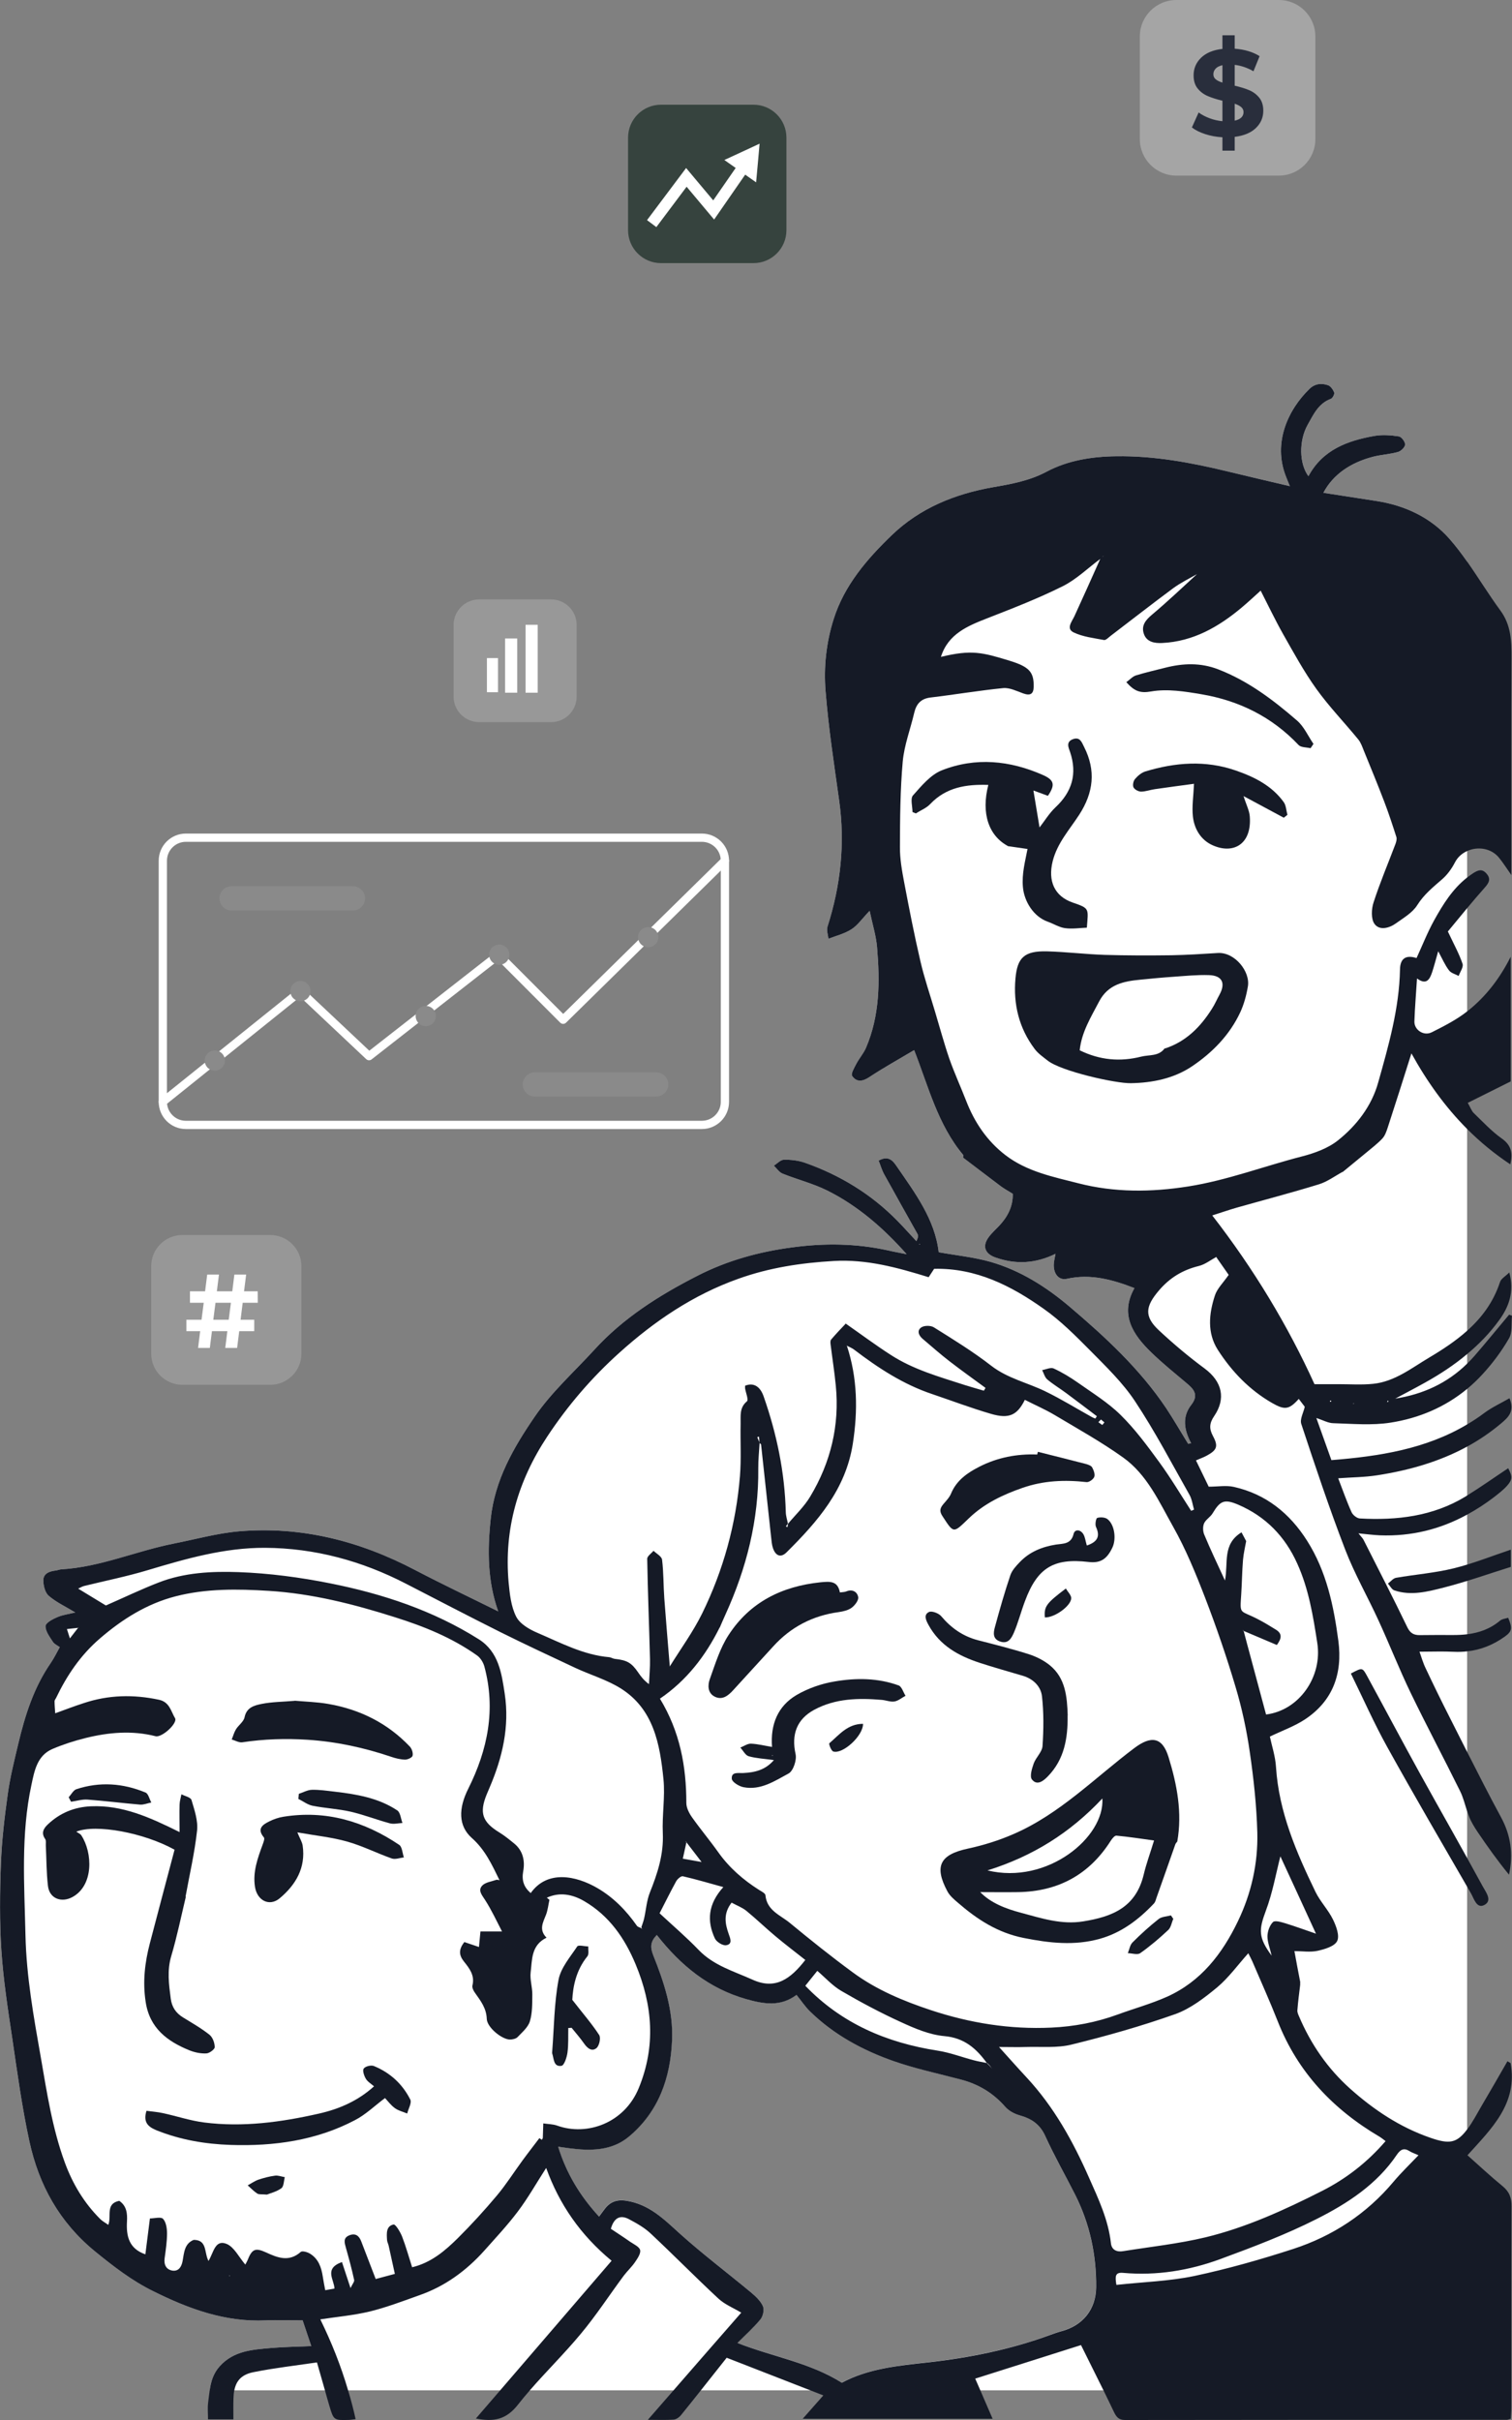 <svg width="130" height="208" viewBox="0 0 130 208" fill="none" xmlns="http://www.w3.org/2000/svg">
<rect x="0" y="0" width="130" height="208" fill="#808080" stroke="none"/>
<g clip-path="url(#clip0_6950_17333)">
<path d="M71.228 80.711V80.686C71.228 80.686 71.228 80.695 71.212 80.695L71.228 80.711Z" fill="white"/>
<path d="M0.08 160.194C0.152 158.183 0.392 156.173 0.672 154.179C0.872 152.753 1.223 151.344 1.559 149.934C2.142 147.467 2.894 145.072 4.348 142.958C4.652 142.517 4.883 142.037 5.139 141.572C4.931 141.428 4.668 141.308 4.548 141.116C4.276 140.691 3.901 140.211 3.916 139.762C3.916 139.49 4.532 139.162 4.931 138.993C5.395 138.793 5.914 138.729 6.474 138.593C5.627 138.08 4.828 137.712 4.188 137.159C3.877 136.895 3.733 136.294 3.725 135.846C3.725 135.245 4.236 135.053 4.78 134.989C4.947 134.973 5.107 134.893 5.275 134.885C8.616 134.693 11.692 133.315 14.929 132.674C16.807 132.306 18.677 131.777 20.571 131.617C25.925 131.168 30.936 132.45 35.683 134.941C38.041 136.174 40.446 137.312 42.836 138.497C41.917 135.902 41.901 133.275 42.188 130.56C42.54 127.204 44.162 124.409 45.968 121.774C47.407 119.667 49.357 117.921 51.091 116.023C53.593 113.276 56.685 111.33 59.946 109.664C62.503 108.35 65.244 107.59 68.105 107.213C70.878 106.837 73.612 106.869 76.337 107.469C76.872 107.598 77.416 107.686 77.951 107.798C75.985 105.587 73.779 103.649 71.126 102.328C69.903 101.719 68.545 101.382 67.274 100.87C66.987 100.75 66.779 100.421 66.539 100.189C66.827 100.005 67.114 99.684 67.402 99.677C68.001 99.668 68.633 99.741 69.192 99.933C72.221 100.998 74.906 102.632 77.16 104.931C77.719 105.499 78.247 106.1 78.79 106.676C78.942 106.388 78.958 106.196 78.886 106.06C77.935 104.354 76.968 102.656 76.025 100.942C75.817 100.566 75.697 100.133 75.546 99.757C76.401 99.268 76.792 99.805 77.072 100.205C78.67 102.528 80.388 104.81 80.708 107.63C82.227 107.902 83.745 108.054 85.183 108.463C87.733 109.199 89.947 110.601 91.96 112.307C95.037 114.918 97.994 117.649 100.264 121.029C100.927 122.03 101.526 123.079 102.158 124.096C102.246 124.08 102.326 124.064 102.413 124.048C101.806 122.911 101.614 121.774 102.429 120.741C103.109 119.868 102.613 119.371 101.974 118.842C100.975 118.001 99.952 117.176 99.017 116.271C97.403 114.718 96.26 112.988 97.538 110.713C95.653 109.984 93.775 109.464 91.745 109.912C91.049 110.072 90.594 109.512 90.602 108.727C90.602 108.439 90.69 108.142 90.754 107.766C89.019 108.615 87.333 108.695 85.599 108.086C84.68 107.766 84.432 107.109 85.008 106.332C85.263 105.98 85.599 105.683 85.903 105.363C86.646 104.578 87.102 103.681 87.078 102.608C86.694 102.368 86.366 102.191 86.07 101.975C84.984 101.158 83.905 100.333 82.818 99.508L82.794 99.492C82.802 99.42 82.81 99.356 82.818 99.284C80.628 96.665 79.829 93.397 78.598 90.258C77.296 91.035 75.977 91.763 74.73 92.588C74.139 92.981 73.628 93.013 73.268 92.476C73.14 92.292 73.46 91.763 73.636 91.419C73.883 90.954 74.251 90.538 74.459 90.058C75.649 87.278 75.657 84.355 75.41 81.416C75.33 80.447 75.026 79.493 74.77 78.284C74.107 78.981 73.731 79.541 73.212 79.87C72.621 80.254 71.893 80.43 71.23 80.687C71.19 80.334 71.046 79.95 71.15 79.638C72.277 76.114 72.669 72.525 72.157 68.841C71.718 65.694 71.23 62.554 70.982 59.398C70.814 57.332 71.038 55.226 71.678 53.215C72.597 50.3 74.547 48.05 76.672 45.999C79.086 43.676 82.099 42.451 85.391 41.874C86.966 41.602 88.524 41.322 89.994 40.537C91.832 39.56 93.91 39.239 95.972 39.215C99.209 39.167 102.381 39.752 105.522 40.513C107.288 40.945 109.07 41.354 110.901 41.786C110.765 41.458 110.661 41.21 110.565 40.953C109.414 38.038 110.765 35.195 112.587 33.425C113.058 32.968 113.61 32.92 114.169 33.104C114.401 33.176 114.617 33.489 114.713 33.737C114.761 33.873 114.577 34.226 114.425 34.282C113.354 34.674 112.93 35.635 112.435 36.508C111.66 37.886 111.708 39.872 112.499 40.929C113.722 38.655 115.855 37.878 118.165 37.469C118.852 37.349 119.587 37.405 120.275 37.509C120.499 37.541 120.818 37.974 120.81 38.206C120.802 38.438 120.459 38.775 120.203 38.847C119.492 39.047 118.74 39.079 118.029 39.264C116.143 39.76 114.625 40.761 113.786 42.355C115.312 42.595 116.846 42.828 118.389 43.068C120.826 43.452 123.024 44.493 124.622 46.312C125.166 46.928 125.661 47.585 126.141 48.266V205.453H18.03C18.134 204.709 18.333 203.996 18.901 203.371C20.116 202.033 21.73 201.953 23.328 201.809C24.423 201.713 25.534 201.705 26.765 201.649C26.493 200.848 26.253 200.135 26.021 199.439C24.919 199.439 23.896 199.39 22.865 199.439C19.364 199.607 16.216 198.445 13.163 196.924C11.325 196.019 9.734 194.785 8.144 193.488C5.107 190.997 3.349 187.809 2.534 184.077C1.895 181.13 1.487 178.134 1.047 175.147C0.672 172.656 0.288 170.165 0.12 167.666C-0.039 165.183 -0.015 162.676 0.08 160.194ZM72.373 204.789C74.642 203.563 77.224 203.323 79.781 203.043C83.369 202.642 86.878 201.929 90.266 200.688C90.586 200.576 90.906 200.456 91.233 200.368C93.087 199.887 94.222 198.493 94.238 196.571C94.262 193.784 93.687 191.109 92.424 188.61C91.569 186.928 90.634 185.278 89.851 183.564C89.387 182.547 88.652 182.083 87.653 181.802C87.197 181.674 86.71 181.41 86.406 181.058C85.367 179.872 84.105 179.119 82.594 178.727C80.652 178.214 78.678 177.798 76.784 177.133C74.147 176.204 71.686 174.874 69.648 172.888C69.224 172.48 68.888 171.967 68.473 171.455C67.09 172.488 65.676 172.247 64.141 171.815C60.921 170.894 58.515 168.924 56.462 166.305C55.934 166.841 55.87 167.314 56.15 168.027C57.093 170.381 57.892 172.792 57.772 175.379C57.636 178.599 56.621 181.482 54.096 183.612C52.602 184.878 50.748 184.878 48.893 184.63C48.606 184.59 48.326 184.55 47.982 184.501C48.694 186.808 49.868 188.738 51.499 190.508C51.658 190.292 51.77 190.14 51.882 189.988C52.362 189.307 52.913 189.003 53.848 189.147C55.79 189.451 57.045 190.701 58.411 191.942C60.385 193.72 62.511 195.322 64.557 197.02C64.957 197.356 65.38 197.749 65.588 198.213C65.716 198.509 65.596 199.07 65.372 199.342C64.773 200.071 64.062 200.704 63.398 201.369C66.451 202.57 69.624 203.051 72.373 204.789Z" fill="white"/>
<path d="M71.23 80.687V80.711L71.213 80.695C71.213 80.695 71.222 80.687 71.23 80.687ZM0.08 160.194C0.152 158.183 0.392 156.173 0.671 154.179C0.871 152.753 1.223 151.344 1.558 149.934C2.142 147.467 2.893 145.072 4.347 142.958C4.651 142.517 4.883 142.037 5.139 141.572C4.931 141.428 4.667 141.308 4.547 141.116C4.276 140.691 3.9 140.211 3.916 139.762C3.916 139.49 4.531 139.162 4.931 138.993C5.394 138.793 5.914 138.729 6.473 138.593C5.626 138.08 4.827 137.712 4.188 137.159C3.876 136.895 3.732 136.294 3.724 135.846C3.724 135.245 4.236 135.053 4.779 134.989C4.947 134.973 5.107 134.893 5.274 134.885C8.615 134.693 11.692 133.315 14.928 132.674C16.806 132.306 18.677 131.777 20.57 131.617C25.925 131.168 30.936 132.45 35.683 134.941C38.04 136.174 40.446 137.312 42.835 138.497C41.916 135.902 41.9 133.275 42.188 130.56C42.539 127.204 44.162 124.409 45.968 121.774C47.406 119.667 49.356 117.921 51.091 116.023C53.592 113.276 56.685 111.33 59.945 109.664C62.503 108.35 65.244 107.59 68.105 107.213C70.878 106.837 73.611 106.869 76.336 107.469C76.872 107.598 77.415 107.686 77.951 107.798C75.984 105.587 73.779 103.649 71.126 102.328C69.903 101.719 68.544 101.382 67.274 100.87C66.986 100.75 66.778 100.421 66.538 100.189C66.826 100.005 67.114 99.684 67.401 99.677C68.001 99.668 68.632 99.741 69.192 99.933C72.221 100.998 74.906 102.632 77.159 104.931C77.719 105.499 78.246 106.1 78.79 106.676C78.941 106.388 78.957 106.196 78.885 106.06C77.934 104.354 76.968 102.656 76.025 100.942C75.817 100.566 75.697 100.133 75.545 99.757C76.4 99.268 76.792 99.805 77.071 100.205C78.67 102.528 80.388 104.81 80.708 107.63C82.226 107.902 83.744 108.054 85.183 108.463C87.732 109.199 89.946 110.601 91.96 112.307C95.037 114.918 97.993 117.649 100.263 121.029C100.926 122.03 101.526 123.079 102.157 124.096C102.245 124.08 102.325 124.064 102.413 124.048C101.805 122.911 101.614 121.774 102.429 120.741C103.108 119.868 102.613 119.371 101.973 118.842C100.974 118.001 99.951 117.176 99.016 116.271C97.402 114.718 96.259 112.988 97.538 110.713C95.652 109.984 93.774 109.464 91.744 109.912C91.049 110.072 90.593 109.512 90.601 108.727C90.601 108.439 90.689 108.142 90.753 107.766C89.019 108.615 87.333 108.695 85.598 108.086C84.679 107.766 84.432 107.109 85.007 106.332C85.263 105.98 85.598 105.683 85.902 105.363C86.645 104.578 87.101 103.681 87.077 102.608C86.693 102.368 86.366 102.191 86.07 101.975C84.983 101.158 83.904 100.333 82.817 99.508C82.817 99.428 82.817 99.356 82.825 99.276H82.817C80.628 96.665 79.829 93.397 78.598 90.258C77.295 91.035 75.977 91.763 74.73 92.588C74.138 92.981 73.627 93.013 73.267 92.476C73.139 92.292 73.459 91.763 73.635 91.419C73.883 90.954 74.25 90.538 74.458 90.058C75.649 87.278 75.657 84.355 75.409 81.416C75.329 80.447 75.025 79.493 74.77 78.284C74.106 78.981 73.731 79.541 73.211 79.87C72.62 80.254 71.893 80.43 71.23 80.687C71.189 80.334 71.046 79.95 71.15 79.638C72.276 76.114 72.668 72.525 72.156 68.841C71.717 65.694 71.23 62.554 70.982 59.398C70.814 57.332 71.038 55.226 71.677 53.215C72.596 50.3 74.546 48.05 76.672 45.999C79.085 43.676 82.098 42.451 85.391 41.874C86.965 41.602 88.523 41.322 89.994 40.537C91.832 39.56 93.91 39.239 95.972 39.215C99.208 39.167 102.381 39.752 105.522 40.513C107.288 40.945 109.07 41.354 110.9 41.786C110.764 41.458 110.66 41.21 110.564 40.953C109.414 38.038 110.764 35.195 112.586 33.425C113.058 32.968 113.609 32.92 114.169 33.104C114.4 33.176 114.616 33.489 114.712 33.737C114.76 33.873 114.576 34.226 114.424 34.282C113.353 34.674 112.93 35.635 112.434 36.508C111.659 37.886 111.707 39.872 112.498 40.929C113.721 38.655 115.855 37.878 118.164 37.469C118.852 37.349 119.587 37.405 120.274 37.509C120.498 37.541 120.818 37.974 120.81 38.206C120.802 38.438 120.458 38.775 120.202 38.847C119.491 39.047 118.74 39.079 118.029 39.264C116.142 39.76 114.624 40.761 113.785 42.355C115.311 42.595 116.846 42.828 118.388 43.068C120.826 43.452 123.023 44.493 124.622 46.312C125.165 46.928 125.661 47.585 126.14 48.266C127.107 49.643 127.994 51.101 128.993 52.462C129.928 53.728 129.968 55.122 129.96 56.587C129.928 62.378 129.952 68.16 129.944 73.951V75.209C129.497 74.568 129.209 74.119 128.881 73.719C128.202 72.886 127.035 72.734 126.14 73.15C125.7 73.342 125.325 73.679 125.093 74.127C124.821 74.656 124.446 75.177 124.006 75.561C123.215 76.25 122.432 76.874 121.849 77.803C121.441 78.452 120.674 78.893 120.018 79.365C119.435 79.782 118.604 79.998 118.18 79.413C117.869 78.989 117.909 78.124 118.1 77.555C118.652 75.849 119.355 74.199 119.986 72.525C120.05 72.341 120.114 72.109 120.058 71.941C119.731 70.916 119.395 69.891 119.011 68.889C118.452 67.424 117.853 65.974 117.261 64.524C117.125 64.188 117.006 63.828 116.782 63.555C115.591 62.098 114.28 60.744 113.186 59.222C112.115 57.733 111.228 56.099 110.317 54.497C109.605 53.231 108.982 51.918 108.391 50.765C107.895 51.213 107.352 51.718 106.784 52.198C104.794 53.872 102.597 55.138 99.919 55.266C99.272 55.298 98.569 55.186 98.337 54.449C98.121 53.76 98.497 53.295 99.04 52.839C100.375 51.718 101.638 50.516 102.916 49.347C102.229 49.731 101.51 50.092 100.87 50.556C99.064 51.894 97.298 53.279 95.516 54.633C95.324 54.777 95.093 55.033 94.925 55.01C94.038 54.841 93.103 54.737 92.303 54.353C91.64 54.024 92.16 53.432 92.383 52.951C93.135 51.317 93.862 49.683 94.597 48.041C93.526 48.834 92.543 49.803 91.368 50.388C89.283 51.429 87.093 52.278 84.919 53.127C83.193 53.8 81.523 54.481 80.899 56.459C83.529 55.826 84.44 56.067 86.797 56.788C88.515 57.316 88.899 57.773 88.875 59.038C88.859 59.663 88.571 59.815 87.972 59.599C87.413 59.398 86.813 59.094 86.262 59.142C84.168 59.35 82.098 59.703 80.012 59.951C79.189 60.047 78.79 60.488 78.606 61.257C78.278 62.666 77.743 64.044 77.615 65.469C77.399 67.896 77.383 70.355 77.375 72.798C77.367 73.815 77.551 74.848 77.743 75.857C78.174 78.124 78.614 80.391 79.141 82.641C79.477 84.091 79.964 85.5 80.388 86.934C80.796 88.287 81.163 89.657 81.619 90.987C82.05 92.212 82.594 93.397 83.065 94.607C83.784 96.465 84.863 98.067 86.446 99.284C88.292 100.702 90.545 101.15 92.711 101.703C95.82 102.504 98.977 102.48 102.165 101.975C105.514 101.447 108.67 100.237 111.939 99.396C113.026 99.116 114.177 98.699 115.032 98.019C116.646 96.737 117.933 95.055 118.492 93.053C119.387 89.873 120.306 86.678 120.37 83.322C120.386 82.369 120.882 82.056 121.793 82.345C122.296 81.255 122.736 80.126 123.319 79.077C124.078 77.715 124.893 76.402 126.14 75.425C126.308 75.297 126.484 75.168 126.667 75.048C127.115 74.76 127.443 74.672 127.802 75.08C128.202 75.529 128.034 75.873 127.65 76.298C127.131 76.882 126.628 77.475 126.14 78.06C125.557 78.765 125.005 79.437 124.486 80.062C125.013 81.183 125.461 81.984 125.748 82.841C125.844 83.114 125.541 83.53 125.413 83.882C125.133 83.73 124.757 83.642 124.582 83.402C124.238 82.953 124.014 82.417 123.655 81.76C123.455 82.449 123.319 82.993 123.143 83.53C122.935 84.163 122.656 84.707 121.833 84.099C121.753 85.38 121.649 86.582 121.609 87.791C121.585 88.52 122.408 89.072 123.095 88.728C124.15 88.199 125.221 87.655 126.14 86.934C126.172 86.91 126.212 86.878 126.244 86.854C127.738 85.653 128.929 84.139 129.888 82.233V92.949C128.633 93.573 127.451 94.166 126.196 94.791C126.444 95.215 126.524 95.488 126.707 95.664C127.491 96.417 128.234 97.226 129.113 97.85C129.944 98.435 130.08 99.1 129.856 100.077C128.482 99.164 127.251 98.147 126.14 97.034C124.238 95.127 122.68 92.941 121.353 90.538C120.658 92.733 120.002 94.815 119.323 96.889C119.211 97.234 119.083 97.61 118.852 97.858C118.428 98.307 117.933 98.683 117.461 99.076C116.798 99.628 116.127 100.165 115.463 100.718C115.455 100.718 115.447 100.726 115.439 100.734L115.455 100.71C114.776 101.078 114.129 101.567 113.401 101.791C111.06 102.512 108.678 103.136 106.321 103.801C105.625 104.001 104.946 104.242 104.227 104.466C107.815 109.087 110.748 113.973 113.018 118.971H115.072C116.071 118.971 117.086 119.043 118.076 118.939C119.923 118.746 121.361 117.585 122.887 116.68C124.046 115.991 125.165 115.254 126.14 114.381C127.387 113.268 128.394 111.939 128.969 110.193C129.057 109.904 129.425 109.712 129.768 109.368C130.224 111.049 129.712 112.355 128.897 113.468C128.098 114.574 127.163 115.535 126.14 116.384C125.029 117.321 123.806 118.122 122.512 118.842C121.665 119.315 120.81 119.755 119.963 120.212C122.368 119.836 124.446 118.874 126.14 117.209C126.364 116.992 126.58 116.768 126.787 116.528C127.794 115.366 128.761 114.173 129.752 112.996C129.832 113.028 129.912 113.06 130 113.092C129.928 113.741 130.048 114.509 129.744 115.03C129.113 116.127 128.338 117.168 127.475 118.106C127.051 118.57 126.604 118.995 126.14 119.379C124.246 120.941 122.016 121.894 119.547 122.278C117.957 122.527 116.286 122.374 114.656 122.326C114.209 122.326 113.753 122.062 113.178 121.878C113.641 123.159 114.041 124.289 114.472 125.498C118.596 125.17 122.592 124.545 126.14 122.431C126.644 122.134 127.131 121.814 127.61 121.453C128.274 120.957 129.049 120.604 129.784 120.18C130.256 121.301 129.68 121.822 129.065 122.342C128.138 123.119 127.163 123.784 126.14 124.337C123.759 125.634 121.145 126.379 118.396 126.804C117.317 126.972 116.214 126.972 115.056 127.06C115.463 128.109 115.791 129.062 116.206 129.975C116.318 130.223 116.67 130.504 116.926 130.512C120.106 130.688 123.199 130.328 125.988 128.638C126.036 128.606 126.092 128.574 126.14 128.541C127.339 127.797 128.49 126.98 129.672 126.195C130.04 126.9 130.056 127.156 129.576 127.701C129.241 128.077 128.825 128.389 128.426 128.702C127.69 129.262 126.923 129.759 126.14 130.183C123.854 131.433 121.369 132.066 118.636 131.961C118.084 131.937 117.541 131.865 116.798 131.793C117.038 132.09 117.157 132.202 117.229 132.338C118.492 134.837 119.779 137.328 120.993 139.85C121.249 140.387 121.569 140.547 122.088 140.539C123.039 140.531 123.982 140.523 124.933 140.531C125.341 140.531 125.748 140.515 126.14 140.467C127.163 140.339 128.122 140.011 128.969 139.298C129.145 139.146 129.441 139.122 129.672 139.05C130.048 139.955 130.008 140.219 129.369 140.675C128.378 141.38 127.307 141.813 126.14 141.933C125.78 141.981 125.405 141.989 125.021 141.973C124.062 141.925 123.103 141.965 122.048 141.965C122.208 142.421 122.352 142.934 122.584 143.406C123.255 144.832 123.95 146.25 124.662 147.651C125.157 148.628 125.645 149.598 126.14 150.575C127.091 152.449 128.042 154.323 129.041 156.165C129.904 157.743 130.12 159.353 129.744 161.131C128.769 159.945 127.898 158.72 127.051 157.471C126.771 157.054 126.5 156.614 126.316 156.149C126.252 155.989 126.196 155.829 126.14 155.669C125.948 155.084 125.804 154.483 125.533 153.939C124.142 151.119 122.664 148.348 121.297 145.521C120.306 143.471 119.475 141.348 118.524 139.282C117.589 137.239 116.462 135.277 115.655 133.179C114.288 129.631 113.082 126.011 111.883 122.39C111.747 121.982 112.067 121.421 112.179 120.925C112.179 120.925 112.179 120.925 112.179 120.909C112.011 120.693 111.843 120.468 111.667 120.236C110.828 121.173 110.452 121.205 109.374 120.588C107.424 119.467 105.913 117.889 104.714 116.031C103.771 114.566 103.939 112.916 104.459 111.338C104.651 110.753 105.162 110.265 105.641 109.576C105.378 109.199 104.97 108.623 104.571 108.046L104.635 108.03H104.587C104.083 108.302 103.604 108.687 103.06 108.815C101.678 109.159 100.583 109.816 99.64 110.921C98.489 112.275 98.345 113.132 99.64 114.341C100.886 115.503 102.197 116.608 103.564 117.617C105.098 118.754 105.41 120.22 104.395 121.71C103.979 122.318 103.947 122.791 104.291 123.432C104.77 124.321 104.627 124.641 103.739 125.122C103.476 125.266 103.188 125.362 102.828 125.522C103.236 126.355 103.628 127.164 103.923 127.781C104.714 127.781 105.426 127.652 106.073 127.797C108.838 128.413 110.892 130.071 112.386 132.434C114.049 135.053 114.672 138.024 115.072 141.044C115.439 143.855 114.6 146.202 112.179 147.796C111.284 148.38 110.245 148.749 109.182 149.261C109.35 150.054 109.653 150.959 109.709 151.88C109.957 155.749 111.459 159.209 113.106 162.612C113.513 163.445 114.201 164.15 114.608 164.983C114.888 165.552 115.191 166.377 114.968 166.833C114.744 167.29 113.897 167.538 113.281 167.674C112.65 167.81 111.955 167.698 111.292 167.698C111.443 168.547 111.619 169.46 111.795 170.373H111.787V170.606C111.699 171.334 111.603 172.055 111.547 172.784C111.531 172.96 111.619 173.144 111.691 173.313C112.706 175.699 114.153 177.798 116.079 179.52C118.124 181.346 120.386 182.852 122.999 183.749C124.638 184.317 125.253 184.197 126.14 183.028L126.156 183.012C126.62 182.395 126.979 181.698 127.371 181.025C128.13 179.744 128.865 178.455 129.608 177.165C129.696 177.221 129.792 177.269 129.88 177.325C130.511 180.809 128.234 182.956 126.172 185.246C127.163 186.127 128.146 187.048 129.185 187.897C129.776 188.378 129.968 188.906 129.96 189.651C129.936 195.402 129.952 201.16 129.944 206.911C129.944 207.239 129.912 207.568 129.896 207.896C129.736 207.936 129.64 207.984 129.544 207.984C118.604 207.984 107.663 207.984 96.723 208C96.179 208 95.98 207.736 95.764 207.287C95.476 206.671 95.172 206.062 94.877 205.453C94.229 204.14 93.574 202.834 92.943 201.561C89.778 202.562 86.773 203.515 83.848 204.444C83.992 204.781 84.144 205.109 84.288 205.453C84.632 206.246 84.983 207.063 85.343 207.896H69.016C69.727 207.095 70.302 206.439 70.79 205.886C70.422 205.742 70.047 205.598 69.679 205.453C67.25 204.508 64.852 203.571 62.479 202.65C61.727 203.595 60.984 204.532 60.257 205.453C59.69 206.166 59.13 206.871 58.563 207.568C58.411 207.76 58.147 207.952 57.915 207.968C57.228 208.016 56.533 207.984 55.702 207.984C56.445 207.127 57.18 206.286 57.907 205.453C59.873 203.195 61.791 200.992 63.733 198.774C63.07 198.373 62.319 198.077 61.767 197.564C59.809 195.746 57.931 193.832 55.973 191.998C55.438 191.485 54.759 191.101 54.095 190.749C53.336 190.34 52.793 190.604 52.521 191.566C53.056 191.926 53.632 192.294 54.199 192.695C54.511 192.903 54.983 193.119 55.038 193.4C55.102 193.704 54.807 194.12 54.591 194.441C54.311 194.849 53.936 195.194 53.632 195.594C52.393 197.26 51.258 199.014 49.924 200.608C48.533 202.282 46.975 203.812 45.552 205.453C45.201 205.854 44.857 206.27 44.529 206.687C43.538 207.952 42.476 208.185 40.917 207.872C41.612 207.063 42.308 206.254 43.003 205.453C46.192 201.745 49.348 198.077 52.585 194.313C49.916 192.11 48.086 189.467 46.959 186.336C46.112 187.649 45.392 188.931 44.513 190.092C43.626 191.269 42.611 192.35 41.628 193.456C40.086 195.17 38.272 196.499 36.082 197.268C34.668 197.773 33.261 198.309 31.807 198.67C30.408 199.006 28.954 199.134 27.539 199.35C28.506 201.321 29.313 203.347 29.929 205.453C30.176 206.262 30.392 207.087 30.576 207.928C30.296 207.96 30.168 207.984 30.033 207.992C28.698 208.032 28.69 208.032 28.314 206.767C28.186 206.326 28.059 205.894 27.939 205.453C27.707 204.66 27.491 203.868 27.252 203.051C25.389 203.323 23.591 203.531 21.817 203.884C20.818 204.076 20.315 204.58 20.147 205.453C20.099 205.654 20.083 205.878 20.075 206.118C20.051 206.719 20.067 207.32 20.067 207.944H17.885C17.885 207.432 17.837 206.975 17.893 206.527C17.941 206.166 17.973 205.806 18.029 205.453C18.133 204.709 18.333 203.996 18.9 203.371C20.115 202.033 21.729 201.953 23.328 201.809C24.422 201.713 25.533 201.705 26.764 201.649C26.492 200.848 26.253 200.135 26.021 199.439C24.918 199.439 23.895 199.39 22.864 199.439C19.364 199.607 16.215 198.445 13.162 196.924C11.324 196.019 9.734 194.785 8.143 193.488C5.107 190.997 3.349 187.809 2.533 184.077C1.894 181.13 1.486 178.134 1.047 175.147C0.671 172.656 0.288 170.165 0.12 167.666C-0.04 165.183 -0.016 162.676 0.08 160.194ZM94.853 47.809C94.853 47.809 94.869 47.761 94.877 47.745C94.869 47.761 94.861 47.777 94.853 47.793C94.821 47.825 94.789 47.857 94.757 47.889C94.789 47.857 94.821 47.833 94.853 47.809ZM119.355 120.484C119.355 120.484 119.371 120.444 119.379 120.42C119.355 120.42 119.323 120.404 119.299 120.388C119.291 120.428 119.275 120.468 119.267 120.508C119.299 120.5 119.331 120.5 119.355 120.484ZM116.366 120.668L116.422 120.636L116.358 120.612V120.668H116.366ZM114.432 120.492C114.432 120.492 114.448 120.412 114.456 120.38C114.424 120.38 114.392 120.38 114.368 120.388C114.352 120.404 114.352 120.436 114.344 120.46C114.376 120.468 114.4 120.484 114.432 120.492ZM5.754 140.019C5.826 140.251 5.89 140.443 6.01 140.82C6.305 140.435 6.505 140.179 6.713 139.914C6.721 139.906 6.737 139.906 6.745 139.906C6.761 139.898 6.777 139.898 6.785 139.89H6.729C6.729 139.89 6.721 139.906 6.713 139.914C6.425 139.947 6.13 139.979 5.754 140.019ZM34.9 136.118C31.096 134.156 27.068 133.059 22.784 133.035C19.3 133.019 15.983 133.972 12.675 134.965C10.885 135.501 9.047 135.87 7.224 136.318C7.065 136.358 6.921 136.455 6.721 136.543C7.6 137.079 8.423 137.584 9.102 137.992C10.677 137.304 12.139 136.599 13.65 136.014C15.855 135.157 18.213 135.045 20.507 135.125C23.152 135.221 25.813 135.574 28.41 136.094C32.91 136.991 37.249 138.425 41.173 140.9C42.875 141.981 43.131 143.823 43.395 145.577C43.826 148.404 43.195 151.079 42.084 153.666C42.004 153.858 41.924 154.043 41.844 154.235C41.197 155.821 41.469 156.606 42.939 157.503C43.395 157.783 43.81 158.127 44.226 158.464C44.977 159.088 45.145 159.953 44.985 160.834C44.841 161.627 45.041 162.212 45.632 162.709C47.055 160.706 49.516 161.211 51.354 162.276C52.745 163.085 53.84 164.206 54.759 165.52C54.823 165.616 54.974 165.648 55.086 165.704C55.126 165.728 55.166 165.76 55.206 165.784C55.182 165.736 55.166 165.696 55.142 165.648C55.222 165.4 55.326 165.143 55.382 164.887C55.55 164.142 55.598 163.357 55.877 162.66C56.533 161.019 57.068 159.393 56.988 157.567C56.916 156.021 57.196 154.451 57.044 152.921C56.741 149.926 56.213 146.914 53.384 145.128C52.177 144.368 50.755 143.959 49.452 143.35C47.319 142.349 45.185 141.356 43.075 140.307C40.334 138.937 37.625 137.52 34.9 136.118ZM62.431 167.194C62.135 167.242 61.6 166.905 61.464 166.609C60.768 165.111 60.864 163.67 62.191 162.196C60.936 161.852 59.833 161.523 58.715 161.267C58.555 161.227 58.251 161.499 58.139 161.691C57.652 162.58 57.204 163.485 56.709 164.447C57.891 165.544 59.034 166.521 60.073 167.602C61.368 168.948 63.094 169.428 64.708 170.157C66.69 171.054 67.985 170.069 69.24 168.459C68.392 167.786 67.521 167.13 66.69 166.433C65.835 165.72 65.036 164.943 64.173 164.238C63.805 163.942 63.342 163.774 62.902 163.533C62.183 164.463 62.335 165.328 62.647 166.209C62.774 166.577 63.022 167.106 62.431 167.194ZM59.026 158.304C59.026 158.304 58.962 158.271 58.93 158.255C58.954 158.279 58.978 158.296 59.002 158.32C59.01 158.328 59.018 158.336 59.018 158.344C58.922 158.768 58.834 159.201 58.707 159.753C59.242 159.849 59.674 159.929 60.321 160.041C59.801 159.369 59.418 158.856 59.018 158.344C59.018 158.328 59.026 158.32 59.026 158.304ZM79.037 106.925L79.069 106.981L79.093 106.917H79.037V106.925ZM102.277 128.493C100.751 125.794 99.312 123.039 97.602 120.46C96.547 118.858 95.117 117.481 93.758 116.103C92.487 114.822 91.193 113.516 89.722 112.483C86.941 110.513 83.928 108.975 80.316 109.055C80.164 109.287 79.98 109.576 79.844 109.776C77.111 108.935 74.514 108.222 71.693 108.382C68.872 108.543 66.147 108.959 63.502 109.904C59.618 111.282 56.277 113.54 53.232 116.287C50.867 118.418 48.813 120.805 47.047 123.48C44.529 127.292 43.323 131.433 43.73 136.006C43.826 137.007 43.938 138.08 44.378 138.945C44.689 139.57 45.504 140.043 46.2 140.339C48.206 141.196 50.156 142.245 52.385 142.437C52.545 142.453 52.697 142.566 52.865 142.582C53.912 142.694 54.295 142.91 54.871 143.751C55.102 144.087 55.342 144.416 55.798 144.752C55.83 144.039 55.901 143.318 55.886 142.606C55.814 139.738 55.694 136.863 55.646 133.988C55.638 133.755 55.997 133.523 56.189 133.291C56.445 133.539 56.892 133.771 56.924 134.06C57.06 135.157 57.036 136.278 57.116 137.384C57.26 139.338 57.428 141.284 57.588 143.23L57.54 143.27L57.58 143.246C57.58 143.246 57.588 143.238 57.588 143.23C58.523 141.725 59.586 140.267 60.369 138.681C62.191 134.965 63.286 131 63.621 126.86C63.741 125.378 63.645 123.872 63.677 122.382C63.693 121.702 63.557 120.997 64.221 120.444C64.373 120.308 64.125 119.715 64.061 119.331V119.107C64.061 119.107 64.069 119.099 64.077 119.099C64.78 118.818 65.356 119.147 65.659 120.028C66.786 123.247 67.473 126.555 67.561 129.967C67.569 130.304 67.681 130.632 67.745 130.96C67.689 131.04 67.625 131.112 67.569 131.193C67.609 131.209 67.657 131.233 67.705 131.257C67.721 131.16 67.737 131.064 67.753 130.968C68.4 130.191 69.16 129.479 69.671 128.614C71.421 125.698 72.197 122.511 71.861 119.099C71.749 117.937 71.565 116.776 71.421 115.615C71.397 115.455 71.373 115.238 71.461 115.134C71.861 114.662 72.292 114.213 72.716 113.765C74.003 114.662 75.257 115.599 76.576 116.448C78.534 117.721 80.772 118.338 82.969 119.051C83.505 119.219 84.048 119.371 84.591 119.531C84.639 119.451 84.687 119.371 84.735 119.291C83.712 118.538 82.674 117.801 81.667 117.024C80.867 116.408 80.108 115.735 79.333 115.078C78.989 114.79 78.806 114.357 79.221 114.085C79.477 113.917 80.028 113.917 80.292 114.085C81.97 115.134 83.665 116.175 85.223 117.385C86.629 118.474 88.324 118.834 89.858 119.579C91.233 120.244 92.535 121.053 93.878 121.798C93.974 121.854 94.078 121.886 94.174 121.926C94.221 121.862 94.261 121.79 94.309 121.726C93.43 121.061 92.559 120.396 91.672 119.739C91.137 119.339 90.553 118.995 90.042 118.562C89.826 118.378 89.746 118.033 89.602 117.761C89.938 117.705 90.338 117.505 90.585 117.617C91.32 117.953 92.016 118.378 92.679 118.842C93.934 119.731 95.268 120.548 96.355 121.622C97.594 122.839 98.641 124.265 99.672 125.674C100.655 127.02 101.51 128.461 102.413 129.855C102.493 129.823 102.581 129.791 102.661 129.751C102.541 129.334 102.485 128.87 102.277 128.493ZM94.437 122.238C94.549 122.318 94.661 122.398 94.773 122.479C94.837 122.398 94.893 122.326 94.957 122.254C94.853 122.174 94.757 122.086 94.661 122.006C94.581 122.086 94.509 122.158 94.437 122.238ZM100.854 131.201C99.656 129.07 98.617 126.731 96.555 125.266C94.693 123.936 92.679 122.815 90.705 121.638C89.874 121.141 88.979 120.757 88.116 120.316C87.46 121.638 86.757 121.974 85.215 121.525C83.513 121.029 81.842 120.396 80.164 119.828C77.671 118.995 75.513 117.585 73.443 116.007C73.259 115.863 73.036 115.783 72.828 115.671L72.796 115.623L72.812 115.663C73.723 118.426 73.771 121.221 73.323 124.096C72.708 128.029 70.287 130.784 67.633 133.419C67.138 133.916 66.682 133.739 66.451 133.043C66.363 132.77 66.339 132.474 66.307 132.186C66.019 129.503 65.731 126.828 65.436 124.152C65.428 124.112 65.356 124.08 65.308 124.04V124.016C65.308 124.016 65.292 123.984 65.292 123.968C65.292 123.808 65.268 123.64 65.26 123.48C65.212 123.496 65.156 123.512 65.108 123.528C65.164 123.672 65.228 123.824 65.292 123.968V124.032C65.292 124.032 65.3 124.04 65.308 124.04C65.268 124.761 65.188 125.474 65.196 126.195C65.244 130.616 64.189 134.789 62.367 138.785C62.199 139.154 62.039 139.53 61.879 139.898V139.874C60.664 142.325 59.034 144.44 56.741 146.001C58.467 148.845 59.01 151.832 59.01 154.964C59.01 155.38 59.25 155.845 59.498 156.197C60.217 157.214 61.024 158.175 61.743 159.185C62.694 160.53 63.901 161.579 65.284 162.452C65.484 162.572 65.795 162.733 65.811 162.893C65.931 164.222 67.106 164.607 67.913 165.279C69.671 166.729 71.453 168.155 73.283 169.5C75.321 171.014 77.671 171.991 80.044 172.776C83.385 173.881 86.845 174.442 90.393 174.274C92.343 174.186 94.245 173.825 96.091 173.152C97.506 172.632 98.977 172.231 100.351 171.615C103.252 170.309 105.09 167.931 106.433 165.135C107.591 162.733 108.167 160.162 108.103 157.511C108.039 155.204 107.791 152.889 107.456 150.599C107.184 148.701 106.776 146.802 106.225 144.968C105.458 142.389 104.579 139.834 103.612 137.32C102.804 135.229 101.949 133.139 100.854 131.201ZM69.24 170.678C72.356 173.921 76.232 175.571 80.604 176.252C81.659 176.412 82.674 176.805 83.712 177.077C84.08 177.181 84.472 177.237 84.847 177.317C84.847 177.325 84.855 177.333 84.863 177.341C84.935 177.405 84.999 177.469 85.063 177.533C85.127 177.606 85.191 177.686 85.255 177.758C85.199 177.678 85.143 177.59 85.079 177.509C85.015 177.445 84.951 177.389 84.887 177.325C84.871 177.325 84.863 177.317 84.847 177.317C83.936 176.06 82.905 175.155 81.187 175.003C79.916 174.89 78.646 174.346 77.463 173.801C75.705 173 73.995 172.087 72.332 171.118C71.565 170.67 70.95 169.973 70.27 169.396C69.911 169.837 69.607 170.229 69.24 170.678ZM85.263 177.758C85.263 177.758 85.263 177.766 85.263 177.774H85.303L85.255 177.758H85.263ZM113.258 141.212C112.898 138.881 112.522 136.567 111.539 134.396C110.492 132.058 108.814 130.336 106.457 129.326C105.266 128.822 104.906 128.99 104.259 130.071C104.067 130.392 103.668 130.608 103.524 130.936C103.404 131.217 103.42 131.641 103.548 131.921C104.067 133.171 104.651 134.388 105.322 135.846C105.618 134.316 105.082 132.722 106.744 131.705C106.888 131.969 107.008 132.21 107.144 132.458C107.056 132.955 106.92 133.515 106.872 134.076C106.792 135.045 106.784 136.03 106.72 137.007C106.6 138.857 106.561 138.337 108.167 139.178C108.694 139.45 109.206 139.762 109.709 140.075C110.237 140.403 110.213 140.812 109.781 141.388C108.846 140.996 107.887 140.579 106.928 140.179C106.928 140.171 106.92 140.155 106.92 140.147C106.88 140.123 106.84 140.107 106.84 140.099C106.84 140.099 106.872 140.131 106.896 140.163C106.904 140.171 106.92 140.171 106.928 140.179C107.144 140.98 107.344 141.773 107.567 142.574C107.991 144.167 108.423 145.761 108.854 147.363C111.699 147.011 113.713 144.119 113.258 141.212ZM113.146 166.201C112.035 163.782 111.036 161.603 110.085 159.553C109.701 161.051 109.414 162.693 108.838 164.222C108.223 165.88 108.175 166.513 109.334 168.091C109.182 167.426 108.966 166.913 108.974 166.409C108.982 165.992 109.166 165.48 109.453 165.199C109.629 165.039 110.173 165.207 110.524 165.312C111.363 165.568 112.179 165.872 113.146 166.201ZM121.193 184.894C120.706 184.582 120.41 184.75 120.106 185.19C118.38 187.753 115.855 189.387 113.202 190.725C110.54 192.07 107.727 193.135 104.922 194.169C102.245 195.154 99.44 195.61 96.563 195.354C95.876 195.29 95.86 195.65 95.988 196.387C98.249 196.139 100.503 196.075 102.669 195.626C105.538 195.017 108.383 194.209 111.172 193.304C114.576 192.198 117.501 190.284 119.827 187.505C120.482 186.728 121.225 186.015 121.96 185.246C121.673 185.11 121.409 185.03 121.193 184.894ZM95.516 192.815C95.588 193.4 96.035 193.576 96.563 193.488C98.928 193.111 101.318 192.855 103.636 192.302C107.152 191.453 110.452 189.94 113.681 188.306C115.743 187.257 117.557 185.855 119.131 184.029C118.916 183.869 118.772 183.749 118.612 183.652C114.616 181.298 111.579 178.11 109.861 173.737C109.174 171.991 108.399 170.277 107.663 168.555C107.551 168.315 107.424 168.075 107.328 167.882C106.433 168.876 105.649 169.973 104.659 170.806C103.564 171.711 102.365 172.64 101.054 173.112C98.137 174.146 95.141 174.995 92.136 175.731C90.889 176.044 89.522 175.9 88.22 175.94C87.508 175.964 86.805 175.94 85.894 175.94C86.741 176.877 87.484 177.718 88.252 178.543C90.609 181.074 92.255 184.045 93.638 187.185C94.445 189.003 95.292 190.789 95.516 192.807V192.815ZM51.506 190.516C51.666 190.3 51.778 190.148 51.89 189.996C52.369 189.315 52.921 189.011 53.856 189.155C55.798 189.459 57.052 190.709 58.419 191.95C60.393 193.728 62.519 195.33 64.564 197.028C64.964 197.364 65.388 197.757 65.595 198.221C65.723 198.517 65.603 199.078 65.38 199.35C64.78 200.079 64.069 200.712 63.406 201.377C66.459 202.578 69.631 203.059 72.38 204.797C74.65 203.571 77.231 203.331 79.788 203.051C83.377 202.65 86.885 201.937 90.274 200.696C90.593 200.584 90.913 200.464 91.24 200.376C93.095 199.895 94.229 198.501 94.245 196.579C94.269 193.792 93.694 191.117 92.431 188.618C91.576 186.936 90.641 185.286 89.858 183.572C89.394 182.555 88.659 182.091 87.66 181.81C87.205 181.682 86.717 181.418 86.414 181.066C85.375 179.88 84.112 179.127 82.602 178.735C80.66 178.222 78.686 177.806 76.792 177.141C74.154 176.212 71.693 174.882 69.655 172.896C69.232 172.488 68.896 171.975 68.48 171.463C67.098 172.496 65.683 172.255 64.149 171.823C60.928 170.902 58.523 168.932 56.469 166.313C55.941 166.849 55.877 167.322 56.157 168.035C57.1 170.389 57.899 172.8 57.78 175.387C57.644 178.607 56.629 181.49 54.103 183.62C52.609 184.886 50.755 184.886 48.901 184.638C48.613 184.598 48.333 184.558 47.99 184.509C48.701 186.816 49.876 188.746 51.506 190.516ZM19.739 195.65L19.755 195.578H19.699L19.739 195.65ZM2.19 166.337C2.27 169.877 2.893 173.345 3.508 176.829C4.036 179.88 4.499 182.94 5.57 185.863C6.249 187.713 7.24 189.363 8.639 190.749C8.823 190.925 9.055 191.045 9.31 191.229C9.614 190.484 9.031 189.411 10.253 189.163C10.893 189.595 10.957 190.252 10.917 190.941C10.845 192.206 11.092 193.279 12.499 193.76C12.627 192.791 12.747 191.806 12.89 190.676C13.274 190.676 13.834 190.516 14.017 190.709C14.281 190.989 14.361 191.533 14.361 191.958C14.361 192.679 14.249 193.4 14.153 194.112C14.081 194.673 14.305 195.082 14.841 195.162C15.36 195.226 15.6 194.841 15.696 194.353C15.831 193.64 15.839 192.847 16.655 192.519C17.829 192.519 17.542 193.6 17.925 194.329C18.365 193.632 18.477 192.439 19.5 192.871C20.139 193.151 20.538 193.992 21.09 194.641C21.146 194.537 21.226 194.409 21.282 194.273C21.665 193.304 21.945 193.175 22.864 193.592C23.871 194.056 24.846 194.449 25.861 193.552C25.989 193.44 26.444 193.568 26.668 193.712C27.387 194.16 27.635 194.889 27.755 195.69C27.811 196.059 27.883 196.419 27.963 196.844C28.21 196.804 28.458 196.755 28.754 196.707C28.754 195.955 27.811 194.993 29.401 194.425C29.625 195.114 29.841 195.77 30.137 196.659C30.288 196.331 30.488 196.115 30.448 195.955C30.248 195.033 30.001 194.12 29.745 193.215C29.625 192.775 29.465 192.342 30.057 192.118C30.584 191.918 30.888 192.19 31.064 192.663C31.471 193.712 31.879 194.769 32.302 195.882C32.798 195.746 33.301 195.61 33.949 195.442C33.765 194.617 33.589 193.816 33.413 193.007C33.373 192.839 33.285 192.687 33.277 192.519C33.245 191.982 33.181 191.333 33.837 191.197C34.004 191.157 34.404 191.822 34.564 192.214C34.892 193.055 35.131 193.928 35.435 194.873C37.089 194.473 38.272 193.448 39.375 192.358C40.542 191.197 41.66 189.972 42.723 188.706C43.514 187.761 44.178 186.712 44.905 185.719C45.385 185.062 45.888 184.421 46.376 183.773C46.447 183.821 46.519 183.869 46.583 183.917C46.615 183.861 46.671 183.797 46.671 183.741C46.687 183.332 46.695 182.916 46.711 182.507C47.111 182.571 47.534 182.563 47.91 182.699C50.451 183.612 53.68 182.499 54.919 179.472C56.397 175.876 56.117 172.36 54.655 168.844C53.712 166.577 52.369 164.647 50.219 163.397C49.212 162.813 48.11 162.604 47.015 163.109C47.087 163.173 47.167 163.229 47.239 163.293C47.143 163.718 47.103 164.158 46.951 164.559C46.695 165.223 46.304 165.856 46.991 166.545C45.656 167.194 45.76 168.443 45.624 169.532C45.552 170.149 45.776 170.806 45.768 171.439C45.76 172.207 45.776 173.008 45.56 173.729C45.401 174.25 44.897 174.674 44.498 175.091C44.354 175.235 44.066 175.299 43.842 175.299C43.171 175.299 41.884 174.274 41.852 173.529C41.82 172.6 41.325 171.975 40.845 171.294C40.709 171.11 40.574 170.838 40.621 170.646C40.837 169.773 40.35 169.172 39.878 168.579C39.455 168.043 39.423 167.554 39.926 166.921C40.302 167.05 40.717 167.186 41.181 167.346C41.221 166.945 41.261 166.553 41.309 166.008H43.163C42.691 165.103 42.26 164.158 41.7 163.293C41.429 162.869 41.069 162.476 41.469 162.06C41.748 161.779 42.244 161.723 42.651 161.579C42.731 161.547 42.843 161.587 42.947 161.603C42.3 160.282 41.716 158.992 40.566 157.975C39.399 156.934 39.407 155.444 40.262 153.738C41.932 150.398 42.643 146.914 41.644 143.23C41.548 142.886 41.317 142.509 41.037 142.301C38.879 140.763 36.45 139.786 33.956 139.001C30.424 137.88 26.836 136.967 23.112 136.735C20.419 136.567 17.718 136.527 15.088 137.207C12.635 137.84 10.525 139.162 8.599 140.82C6.929 142.253 5.754 143.999 4.819 145.945C4.771 146.041 4.691 146.13 4.691 146.218C4.691 146.554 4.723 146.882 4.747 147.259C5.578 146.955 6.377 146.65 7.192 146.386C9.326 145.673 11.484 145.625 13.682 146.098C14.585 146.298 14.697 147.091 15.048 147.675C15.304 148.1 13.929 149.365 13.378 149.229C11.356 148.717 9.35 148.893 7.368 149.381C6.393 149.622 5.426 149.934 4.507 150.326C3.189 150.895 2.957 152.209 2.701 153.418C1.782 157.687 2.094 162.02 2.19 166.337ZM105.258 136.078C105.258 136.078 105.234 136.102 105.218 136.118L105.202 136.102C105.202 136.102 105.242 136.086 105.258 136.078Z" fill="#151A26"/>
<path d="M87.309 84.091C87.469 82.329 88.045 81.72 90.019 81.768C91.673 81.816 93.319 82.016 94.974 82.073C96.883 82.129 98.793 82.129 100.712 82.105C102.038 82.081 103.373 81.993 104.699 81.912C106.154 81.816 107.52 83.506 107.289 84.796C107.161 85.557 106.953 86.325 106.633 87.014C105.714 88.977 104.22 90.49 102.462 91.668C100.919 92.693 99.105 93.069 97.235 93.101C95.948 93.133 91.257 92.084 90.083 91.163C89.691 90.851 89.251 90.554 88.956 90.154C87.605 88.36 87.11 86.301 87.309 84.091ZM98.114 90.819C98.809 90.642 99.625 90.811 100.136 90.106L100.152 90.122C101.958 89.537 103.205 88.28 104.188 86.726C104.444 86.334 104.627 85.901 104.851 85.493C105.395 84.499 105.083 83.843 103.94 83.811C102.925 83.778 101.902 83.883 100.879 83.955C99.944 84.019 99.001 84.107 98.058 84.203C96.62 84.339 95.277 84.596 94.502 86.077C93.799 87.423 92.992 88.704 92.832 90.274C94.566 91.123 96.308 91.275 98.114 90.819Z" fill="#151A26"/>
<path d="M86.718 72.734C87.269 72.814 87.821 72.894 88.372 72.974C88.396 72.926 88.42 72.87 88.444 72.822C88.412 72.87 88.38 72.91 88.348 72.958C88.14 74.047 87.845 75.097 87.949 76.25C88.061 77.491 88.868 78.781 90.066 79.213C90.57 79.389 91.049 79.702 91.561 79.774C92.184 79.862 92.84 79.758 93.447 79.734C93.567 78.084 93.711 78.084 92.24 77.579C90.65 77.035 90.09 75.713 90.506 74.031C90.898 72.462 91.953 71.316 92.784 70.035C94.022 68.129 94.238 66.222 93.207 64.196C93.015 63.82 92.864 63.307 92.256 63.531C91.617 63.764 91.88 64.276 92.008 64.645C92.632 66.519 92.176 68.056 90.746 69.394C90.21 69.899 89.819 70.555 89.363 71.14C89.363 71.14 89.347 71.156 89.339 71.164C89.355 71.148 89.363 71.14 89.379 71.124C89.203 70.059 89.028 68.994 88.852 67.944C89.139 68.049 89.627 68.233 90.098 68.401C90.738 67.464 90.65 67.047 89.675 66.615C86.83 65.357 83.881 65.061 80.964 66.214C80.005 66.599 79.222 67.552 78.495 68.369C78.255 68.641 78.455 69.314 78.455 69.794L78.742 69.915C79.15 69.65 79.637 69.466 79.965 69.122C81.348 67.656 83.09 67.4 84.976 67.464C84.344 69.915 85 71.861 86.718 72.75L86.702 72.734H86.718Z" fill="#151A26"/>
<path d="M102.66 67.351C102.612 68.449 102.468 69.33 102.564 70.179C102.684 71.268 103.267 72.213 104.266 72.653C106.04 73.446 107.639 72.565 107.455 70.171C107.415 69.658 107.151 69.169 106.919 68.425C108.15 69.081 109.269 69.682 110.38 70.283C110.484 70.203 110.588 70.115 110.691 70.034C110.588 69.666 110.58 69.242 110.38 68.953C109.357 67.528 107.846 66.775 106.24 66.222C103.643 65.325 101.045 65.525 98.464 66.31C98.136 66.414 97.817 66.687 97.585 66.959C97.441 67.127 97.369 67.488 97.457 67.672C97.553 67.864 97.873 68.032 98.097 68.04C98.488 68.04 98.888 67.888 99.279 67.832C100.39 67.672 101.509 67.52 102.66 67.367V67.351Z" fill="#151A26"/>
<path d="M96.843 58.637C97.546 59.422 98.033 59.598 98.984 59.43C100.367 59.19 101.869 59.43 103.284 59.67C106.52 60.215 109.357 61.608 111.651 64.035C111.859 64.251 112.33 64.228 112.682 64.308C112.762 64.188 112.85 64.059 112.93 63.939C112.466 63.266 112.123 62.458 111.523 61.937C109.469 60.159 107.304 58.517 104.722 57.524C103.22 56.947 101.717 57.003 100.199 57.388C99.352 57.604 98.497 57.796 97.666 58.052C97.386 58.141 97.154 58.405 96.835 58.637H96.843Z" fill="#151A26"/>
<path d="M116.15 143.847C117.213 146.009 118.148 148.132 119.274 150.158C121.616 154.379 124.053 158.544 126.467 162.724C126.731 163.181 126.954 164.07 127.61 163.741C128.353 163.365 127.738 162.612 127.49 162.148C125.732 158.912 123.894 155.708 122.111 152.481C120.561 149.677 119.067 146.85 117.532 144.039C117.133 143.31 117.117 143.326 116.15 143.839V143.847Z" fill="#151A26"/>
<path d="M129.896 134.676V133.194C128.266 133.739 126.66 134.388 124.998 134.796C123.375 135.197 121.681 135.325 120.027 135.613C119.771 135.661 119.563 135.941 119.332 136.11C119.515 136.31 119.659 136.614 119.883 136.694C121.329 137.183 122.768 136.798 124.158 136.446C126.1 135.949 127.994 135.269 129.896 134.676Z" fill="#151A26"/>
<path d="M115.455 100.71L115.471 100.726L115.439 100.734L115.455 100.71Z" fill="#151A26"/>
<path d="M82.794 99.493L82.818 99.509C82.818 99.428 82.818 99.356 82.826 99.276H82.818C82.818 99.356 82.802 99.421 82.794 99.493Z" fill="#151A26"/>
<path d="M86.732 72.749H86.692L86.716 72.733L86.732 72.749Z" fill="#151A26"/>
<path d="M15.952 163.021C16.295 161.131 16.735 159.256 16.942 157.35C17.038 156.493 16.719 155.572 16.463 154.707C16.399 154.483 15.896 154.379 15.6 154.219C15.544 154.515 15.448 154.803 15.44 155.1C15.416 155.861 15.44 156.613 15.44 157.47C12.907 156.213 10.533 155.132 7.816 155.252C6.394 155.316 5.155 155.821 4.116 156.806C3.748 157.15 3.517 157.543 3.884 158.063C3.98 158.191 3.932 158.432 3.94 158.624C3.996 159.785 3.988 160.954 4.124 162.1C4.252 163.189 5.291 163.573 6.242 163.045C8.064 162.036 7.968 159.248 6.993 157.751C6.913 157.623 6.737 157.559 6.561 157.43C8.248 156.758 12.371 157.519 15.009 158.984C14.313 161.627 13.586 164.326 12.883 167.033C12.451 168.683 12.259 170.341 12.523 172.055C12.859 174.322 14.385 175.459 16.311 176.236C16.759 176.412 17.27 176.516 17.742 176.492C18.005 176.484 18.461 176.14 18.461 175.956C18.461 175.587 18.285 175.107 18.013 174.89C17.31 174.33 16.519 173.881 15.752 173.409C15.128 173.032 14.777 172.512 14.681 171.791C14.521 170.557 14.353 169.356 14.729 168.107C15.224 166.433 15.576 164.711 15.983 163.005L15.96 163.021H15.952Z" fill="#151A26"/>
<path d="M12.595 181.426C12.275 182.443 12.779 182.82 13.458 183.1C15.512 183.925 17.654 184.285 19.843 184.358C23.559 184.478 27.18 183.981 30.52 182.227C31.447 181.747 32.222 180.986 33.102 180.329C33.333 180.569 33.597 180.938 33.949 181.194C34.252 181.418 34.652 181.506 35.011 181.658C35.107 181.25 35.419 180.745 35.275 180.457C34.604 179.12 33.533 178.142 32.142 177.574C31.903 177.478 31.407 177.598 31.271 177.798C31.151 177.966 31.303 178.415 31.455 178.671C31.599 178.919 31.887 179.087 32.158 179.32C30.8 180.553 29.194 181.266 27.419 181.666C24.167 182.403 20.882 182.852 17.55 182.427C16.359 182.275 15.2 181.883 14.017 181.626C13.546 181.522 13.066 181.49 12.603 181.426H12.595Z" fill="#151A26"/>
<path d="M25.349 146.186C24.31 146.274 23.391 146.274 22.504 146.45C21.881 146.578 21.201 146.738 21.026 147.603C20.946 147.988 20.506 148.276 20.282 148.645C20.122 148.909 20.043 149.221 19.923 149.51C20.226 149.598 20.554 149.798 20.842 149.75C22.704 149.47 24.574 149.413 26.452 149.534C28.929 149.694 31.319 150.214 33.66 151.007C34.036 151.135 34.444 151.232 34.835 151.24C35.059 151.24 35.442 151.063 35.474 150.903C35.53 150.671 35.41 150.302 35.235 150.118C33.325 148.108 30.959 146.931 28.25 146.458C27.251 146.282 26.236 146.258 25.341 146.178L25.349 146.186Z" fill="#151A26"/>
<path d="M25.574 157.495C27.148 157.775 28.523 157.911 29.834 158.28C31.152 158.648 32.391 159.281 33.686 159.737C33.989 159.841 34.381 159.681 34.725 159.649C34.597 159.281 34.581 158.744 34.325 158.568C31.312 156.542 28.02 155.564 24.375 156.149C23.952 156.213 23.52 156.365 23.137 156.558C22.561 156.838 22.074 157.198 22.689 157.927C22.777 158.031 22.657 158.336 22.585 158.536C22.154 159.713 21.722 160.883 21.922 162.172C22.106 163.357 23.161 163.894 24.04 163.165C25.43 162.004 26.301 160.538 26.022 158.624C25.974 158.312 25.782 158.023 25.574 157.511V157.495Z" fill="#151A26"/>
<path d="M49.133 174.274C49.501 174.73 49.884 175.163 50.22 175.644C50.508 176.06 50.899 176.364 51.291 176.028C51.531 175.82 51.674 175.147 51.514 174.907C50.891 173.946 50.124 173.073 49.205 171.887C49.261 170.79 49.509 169.364 50.508 168.139C50.651 167.955 50.563 167.578 50.58 167.298C50.252 167.29 49.724 167.146 49.629 167.298C49.021 168.211 48.214 169.14 48.022 170.165C47.647 172.176 47.639 174.258 47.479 176.308C47.479 176.372 47.463 176.444 47.479 176.5C47.631 176.957 47.583 177.67 48.278 177.558C48.51 177.518 48.733 176.837 48.789 176.428C48.885 175.732 48.845 175.011 48.861 174.306C48.957 174.306 49.045 174.298 49.141 174.29L49.133 174.274Z" fill="#151A26"/>
<path d="M25.645 154.612C26.052 154.812 26.436 155.116 26.868 155.204C27.954 155.421 29.073 155.469 30.152 155.717C31.295 155.981 32.39 156.414 33.525 156.718C33.86 156.806 34.244 156.702 34.603 156.686C34.46 156.318 34.428 155.789 34.156 155.605C32.518 154.516 30.624 154.211 28.714 153.987C28.082 153.915 27.451 153.819 26.82 153.835C26.444 153.843 26.068 154.059 25.693 154.179C25.677 154.323 25.669 154.459 25.653 154.604L25.645 154.612Z" fill="#151A26"/>
<path d="M6.105 154.86C6.577 154.796 7.056 154.644 7.527 154.676C9.038 154.788 10.532 154.98 12.043 155.108C12.354 155.132 12.682 154.988 13.01 154.924C12.842 154.628 12.754 154.163 12.506 154.067C10.572 153.266 8.582 153.122 6.576 153.779C6.305 153.867 6.129 154.235 5.905 154.475C5.977 154.604 6.041 154.732 6.113 154.868L6.105 154.86Z" fill="#151A26"/>
<path d="M22.952 188.626C23.248 188.506 23.783 188.378 24.191 188.081C24.406 187.921 24.398 187.457 24.486 187.128C24.199 187.08 23.911 186.96 23.639 187C23.152 187.064 22.664 187.192 22.193 187.353C21.881 187.465 21.593 187.673 21.298 187.833C21.569 188.073 21.825 188.346 22.121 188.538C22.273 188.634 22.512 188.586 22.936 188.626H22.952Z" fill="#151A26"/>
<path d="M15.975 163.005C15.975 163.005 15.958 163.013 15.95 163.021L15.975 163.005Z" fill="#151A26"/>
<path d="M83.224 158.888C84.559 158.6 85.894 158.184 87.14 157.639C91.12 155.917 94.133 152.801 97.529 150.247C98.968 149.165 99.935 149.285 100.47 151.023C101.197 153.386 101.661 155.789 101.221 158.28C101.158 158.36 101.086 158.432 101.054 158.52C100.51 160.066 99.967 161.62 99.415 163.165C99.367 163.325 99.32 163.502 99.208 163.614C97.905 164.991 96.418 166.121 94.564 166.641C92.383 167.25 90.233 167.01 88.019 166.569C85.766 166.121 84.007 164.967 82.345 163.526C82.017 163.245 81.658 162.941 81.458 162.565C80.291 160.386 80.827 159.401 83.224 158.888ZM84.903 160.763C90.049 162.012 94.996 157.911 94.78 154.579C91.991 157.551 88.787 159.545 84.903 160.763ZM87.796 164.407C89.53 164.871 91.256 165.448 93.134 165.144C95.627 164.743 97.673 163.95 98.344 161.083C98.56 160.178 98.888 159.297 99.224 158.192C98.065 158.031 97.034 157.871 95.987 157.775C95.835 157.759 95.619 158.031 95.499 158.216C93.645 161.139 90.968 162.573 87.54 162.629C86.437 162.645 85.334 162.629 84.279 162.629C85.174 163.558 86.477 164.062 87.796 164.407Z" fill="#151A26"/>
<path d="M72.212 136.863C72.02 135.87 71.373 135.918 70.55 135.998C67.225 136.343 64.476 137.704 62.638 140.539C61.903 141.669 61.495 143.022 61.032 144.312C60.84 144.832 60.832 145.529 61.463 145.833C62.102 146.146 62.598 145.753 63.03 145.281C64.172 144.023 65.323 142.782 66.466 141.525C67.984 139.843 69.87 138.866 72.108 138.561C72.492 138.505 72.923 138.409 73.227 138.185C73.507 137.977 73.834 137.544 73.786 137.272C73.714 136.831 73.299 136.559 72.763 136.783C72.612 136.847 72.436 136.839 72.204 136.871L72.212 136.863Z" fill="#151A26"/>
<path d="M91.801 147.443C91.745 145.841 91.617 144.239 90.266 143.134C89.747 142.71 89.1 142.389 88.46 142.181C87.022 141.724 85.551 141.356 84.089 140.98C82.794 140.643 81.779 139.93 80.924 138.913C80.708 138.657 80.109 138.433 79.869 138.553C79.398 138.793 79.597 139.234 79.837 139.674C80.804 141.436 82.403 142.317 84.201 142.91C85.439 143.318 86.702 143.663 87.957 144.039C88.836 144.303 89.491 144.944 89.587 145.793C89.747 147.203 89.731 148.644 89.635 150.07C89.603 150.583 89.068 151.047 88.876 151.576C88.724 152.008 88.516 152.681 88.724 152.945C89.156 153.498 89.691 153.097 90.091 152.681C91.521 151.215 91.817 149.381 91.793 147.443H91.801Z" fill="#151A26"/>
<path d="M89.187 125.017C87.436 124.945 85.75 125.274 84.2 126.067C83.193 126.579 82.242 127.228 81.77 128.373C81.635 128.702 81.363 128.982 81.123 129.262C80.835 129.607 80.731 129.863 81.035 130.319C82.026 131.833 81.946 131.801 83.321 130.48C84.623 129.23 86.238 128.461 87.932 127.877C89.73 127.252 91.552 127.18 93.422 127.388C93.638 127.412 94.006 127.148 94.085 126.932C94.165 126.707 94.03 126.363 93.902 126.123C93.822 125.979 93.574 125.89 93.382 125.834C92 125.474 90.617 125.13 89.235 124.785C89.219 124.857 89.195 124.937 89.179 125.009L89.187 125.017Z" fill="#151A26"/>
<path d="M63.91 152.393C64.893 152.345 65.804 152.137 66.539 151.28C65.74 151.168 65.029 151.135 64.374 150.951C64.086 150.871 63.894 150.463 63.654 150.206C63.958 150.086 64.262 149.862 64.565 149.87C65.157 149.894 65.748 150.046 66.379 150.15C66.228 148.212 66.875 146.634 68.497 145.681C69.488 145.105 70.647 144.704 71.774 144.52C73.604 144.208 75.482 144.216 77.264 144.864C77.528 144.96 77.664 145.449 77.856 145.753C77.536 145.922 77.24 146.186 76.904 146.242C76.561 146.298 76.185 146.138 75.818 146.106C73.812 145.938 71.838 145.97 70.008 146.955C68.497 147.772 68.034 149.085 68.401 150.759C68.521 151.272 68.202 152.217 67.802 152.433C66.611 153.074 65.397 153.899 63.926 153.61C63.542 153.538 62.951 153.17 62.919 152.897C62.863 152.257 63.486 152.417 63.91 152.393ZM66.403 150.839L66.379 150.911H66.443L66.403 150.839Z" fill="#151A26"/>
<path d="M93.438 132.819C93.326 132.434 93.294 132.122 93.151 131.874C92.903 131.449 92.407 131.409 92.304 131.85C92.088 132.747 91.377 132.667 90.801 132.755C89.594 132.947 88.523 133.379 87.676 134.268C87.357 134.597 87.013 134.973 86.869 135.39C86.374 136.855 85.95 138.345 85.543 139.843C85.407 140.331 85.327 140.884 86.022 141.1C86.709 141.316 86.973 140.772 87.165 140.347C87.549 139.458 87.788 138.505 88.132 137.6C89.195 134.749 90.593 133.9 93.59 134.252C94.597 134.373 95.165 134.028 95.644 133.011C95.996 132.266 95.828 131.049 95.228 130.576C95.021 130.408 94.613 130.384 94.341 130.464C94.23 130.496 94.134 131.025 94.23 131.233C94.597 132.034 94.389 132.514 93.454 132.835L93.438 132.819Z" fill="#151A26"/>
<path d="M100.663 164.631C100.311 164.727 99.88 164.735 99.616 164.943C98.825 165.568 98.082 166.241 97.371 166.954C97.155 167.17 97.099 167.562 96.971 167.875C97.331 167.883 97.794 168.043 98.034 167.875C98.889 167.274 99.688 166.593 100.447 165.88C100.679 165.664 100.735 165.248 100.879 164.927C100.807 164.823 100.743 164.727 100.671 164.623L100.663 164.631Z" fill="#151A26"/>
<path d="M74.203 148.164C72.86 148.164 72.141 149.125 71.302 149.838C71.246 149.886 71.462 150.487 71.646 150.543C72.453 150.791 74.219 149.205 74.203 148.156V148.164Z" fill="#151A26"/>
<path d="M89.834 139.017C90.649 139.057 92.071 138.048 92.103 137.375C92.111 137.111 91.816 136.831 91.64 136.534C89.954 137.808 89.762 138.08 89.834 139.009V139.017Z" fill="#151A26"/>
<path d="M61.863 139.866V139.93L61.871 139.89L61.863 139.866Z" fill="#151A26"/>
<path d="M101.23 158.264L101.206 158.328L101.222 158.288L101.23 158.264Z" fill="#151A26"/>
<path d="M72.683 113.74L72.643 113.756L72.707 113.748L72.683 113.74Z" fill="#151A26"/>
<path d="M100.15 90.114L100.126 90.065L100.134 90.106L100.15 90.114Z" fill="#151A26"/>
<path d="M23.23 106.148H15.684C14.202 106.148 13 107.347 13 108.825V116.349C13 117.828 14.202 119.026 15.684 119.026H23.23C24.712 119.026 25.914 117.828 25.914 116.349V108.825C25.914 107.347 24.712 106.148 23.23 106.148Z" fill="white" fill-opacity="0.18"/>
<path d="M20.685 113.432H21.859V114.414H20.568L20.387 115.855H19.367L19.548 114.414H18.222L18.041 115.855H17.03L17.211 114.414H16.027V113.432H17.327L17.517 111.973H16.333V110.99H17.633L17.814 109.549H18.825L18.645 110.99H19.971L20.151 109.549H21.163L20.982 110.99H22.157L22.165 111.973H20.866L20.685 113.432ZM19.665 113.432L19.854 111.973H18.528L18.339 113.432H19.665Z" fill="white"/>
<path d="M41.2 51.519H47.379C48.595 51.519 49.58 52.501 49.58 53.713V59.874C49.58 61.086 48.595 62.068 47.379 62.068H41.2C39.985 62.068 39 61.086 39 59.874V53.713C39 52.501 39.985 51.519 41.2 51.519Z" fill="white" fill-opacity="0.19"/>
<path d="M42.818 56.563H41.865V59.496H42.818V56.563Z" fill="white"/>
<path d="M44.471 54.878H43.428V59.539H44.471V54.878Z" fill="white"/>
<path d="M46.231 53.701H45.188V59.54H46.231V53.701Z" fill="white"/>
</g>
<path d="M60.346 72H15.98C14.887 72 14 72.887 14 73.981V94.706C14 95.799 14.887 96.686 15.98 96.686H60.346C61.44 96.686 62.327 95.799 62.327 94.706V73.981C62.327 72.887 61.44 72 60.346 72Z" stroke="white" stroke-width="0.71" stroke-linecap="round" stroke-linejoin="round"/>
<path d="M14 94.702L25.82 85.211L31.731 90.776L42.858 82.082L48.419 87.647L62.327 73.981" stroke="white" stroke-width="0.71" stroke-linecap="round" stroke-linejoin="round"/>
<path d="M19.338 91.156C19.338 91.636 18.949 92.025 18.469 92.025C17.989 92.025 17.6 91.636 17.6 91.156C17.6 90.675 17.989 90.286 18.469 90.286C18.949 90.286 19.338 90.675 19.338 91.156Z" fill="#8A8A8A"/>
<path d="M26.7 85.186C26.7 85.666 26.311 86.055 25.83 86.055C25.35 86.055 24.961 85.666 24.961 85.186C24.961 84.706 25.35 84.316 25.83 84.316C26.311 84.316 26.7 84.706 26.7 85.186Z" fill="#8A8A8A"/>
<path d="M37.477 87.329C37.477 87.81 37.088 88.199 36.608 88.199C36.127 88.199 35.738 87.81 35.738 87.329C35.738 86.849 36.127 86.46 36.608 86.46C37.088 86.46 37.477 86.849 37.477 87.329Z" fill="#8A8A8A"/>
<path d="M56.602 80.55C56.602 81.03 56.213 81.419 55.733 81.419C55.252 81.419 54.863 81.03 54.863 80.55C54.863 80.07 55.252 79.681 55.733 79.681C56.213 79.681 56.602 80.07 56.602 80.55Z" fill="#8A8A8A"/>
<path d="M43.794 82.056C43.794 82.536 43.404 82.925 42.924 82.925C42.444 82.925 42.055 82.536 42.055 82.056C42.055 81.576 42.444 81.186 42.924 81.186C43.404 81.186 43.794 81.576 43.794 82.056Z" fill="#8A8A8A"/>
<path d="M30.344 76.171H19.911C19.336 76.171 18.869 76.637 18.869 77.213V77.216C18.869 77.792 19.336 78.258 19.911 78.258H30.344C30.92 78.258 31.386 77.792 31.386 77.216V77.213C31.386 76.637 30.92 76.171 30.344 76.171Z" fill="#8A8A8A"/>
<path d="M56.417 94.25H45.987C45.413 94.25 44.945 93.779 44.945 93.208C44.945 92.634 45.416 92.166 45.987 92.166H56.417C56.992 92.166 57.459 92.637 57.459 93.208C57.459 93.782 56.989 94.25 56.417 94.25Z" fill="#8A8A8A"/>
<path d="M109.955 0H101.139C99.405 0 98 1.405 98 3.139V11.955C98 13.689 99.405 15.094 101.139 15.094H109.955C111.689 15.094 113.094 13.689 113.094 11.955V3.139C113.094 1.405 111.689 0 109.955 0Z" fill="white" fill-opacity="0.29"/>
<path d="M107.985 10.998C107.564 11.409 106.956 11.664 106.158 11.764V12.947H105.104V11.799C104.583 11.771 104.087 11.679 103.616 11.526C103.145 11.372 102.765 11.18 102.477 10.954L103.057 9.668C103.324 9.865 103.638 10.028 103.996 10.163C104.354 10.298 104.724 10.38 105.104 10.418V8.657C104.605 8.538 104.181 8.403 103.839 8.255C103.494 8.108 103.205 7.891 102.972 7.605C102.74 7.32 102.624 6.943 102.624 6.472C102.624 5.888 102.838 5.386 103.261 4.969C103.688 4.551 104.3 4.294 105.104 4.203V3.032H106.158V4.184C107.025 4.253 107.737 4.47 108.299 4.828L107.772 6.124C107.244 5.823 106.704 5.637 106.158 5.575V7.367C106.651 7.48 107.069 7.608 107.408 7.753C107.75 7.897 108.035 8.111 108.268 8.396C108.5 8.682 108.616 9.055 108.616 9.52C108.616 10.098 108.406 10.59 107.982 11.002L107.985 10.998ZM104.523 6.814C104.658 6.927 104.849 7.022 105.104 7.1V5.603C104.837 5.666 104.639 5.766 104.514 5.904C104.388 6.042 104.325 6.202 104.325 6.384C104.325 6.566 104.391 6.705 104.526 6.818L104.523 6.814ZM106.73 10.098C106.855 9.972 106.918 9.821 106.918 9.642C106.918 9.463 106.852 9.322 106.723 9.209C106.591 9.096 106.406 8.999 106.158 8.914V10.371C106.413 10.314 106.601 10.223 106.73 10.098Z" fill="#292E3C"/>
<path d="M56.831 9H64.785C66.348 9 67.616 10.268 67.616 11.831V19.785C67.616 21.348 66.348 22.616 64.785 22.616H56.831C55.268 22.616 54 21.348 54 19.785V11.831C54 10.268 55.268 9 56.831 9Z" fill="#36433E"/>
<path d="M56.031 19.22L59.013 15.246L61.361 18.046L64.612 13.351" stroke="white" stroke-miterlimit="10"/>
<path d="M65.308 12.349L65.161 14.009L65.01 15.672L63.645 14.712L62.279 13.752L63.795 13.052L65.308 12.349Z" fill="white"/>
<defs>
<clipPath id="clip0_6950_17333">
<rect width="130" height="175" fill="white" transform="matrix(-1 0 0 1 130 33)"/>
</clipPath>
</defs>
</svg>
